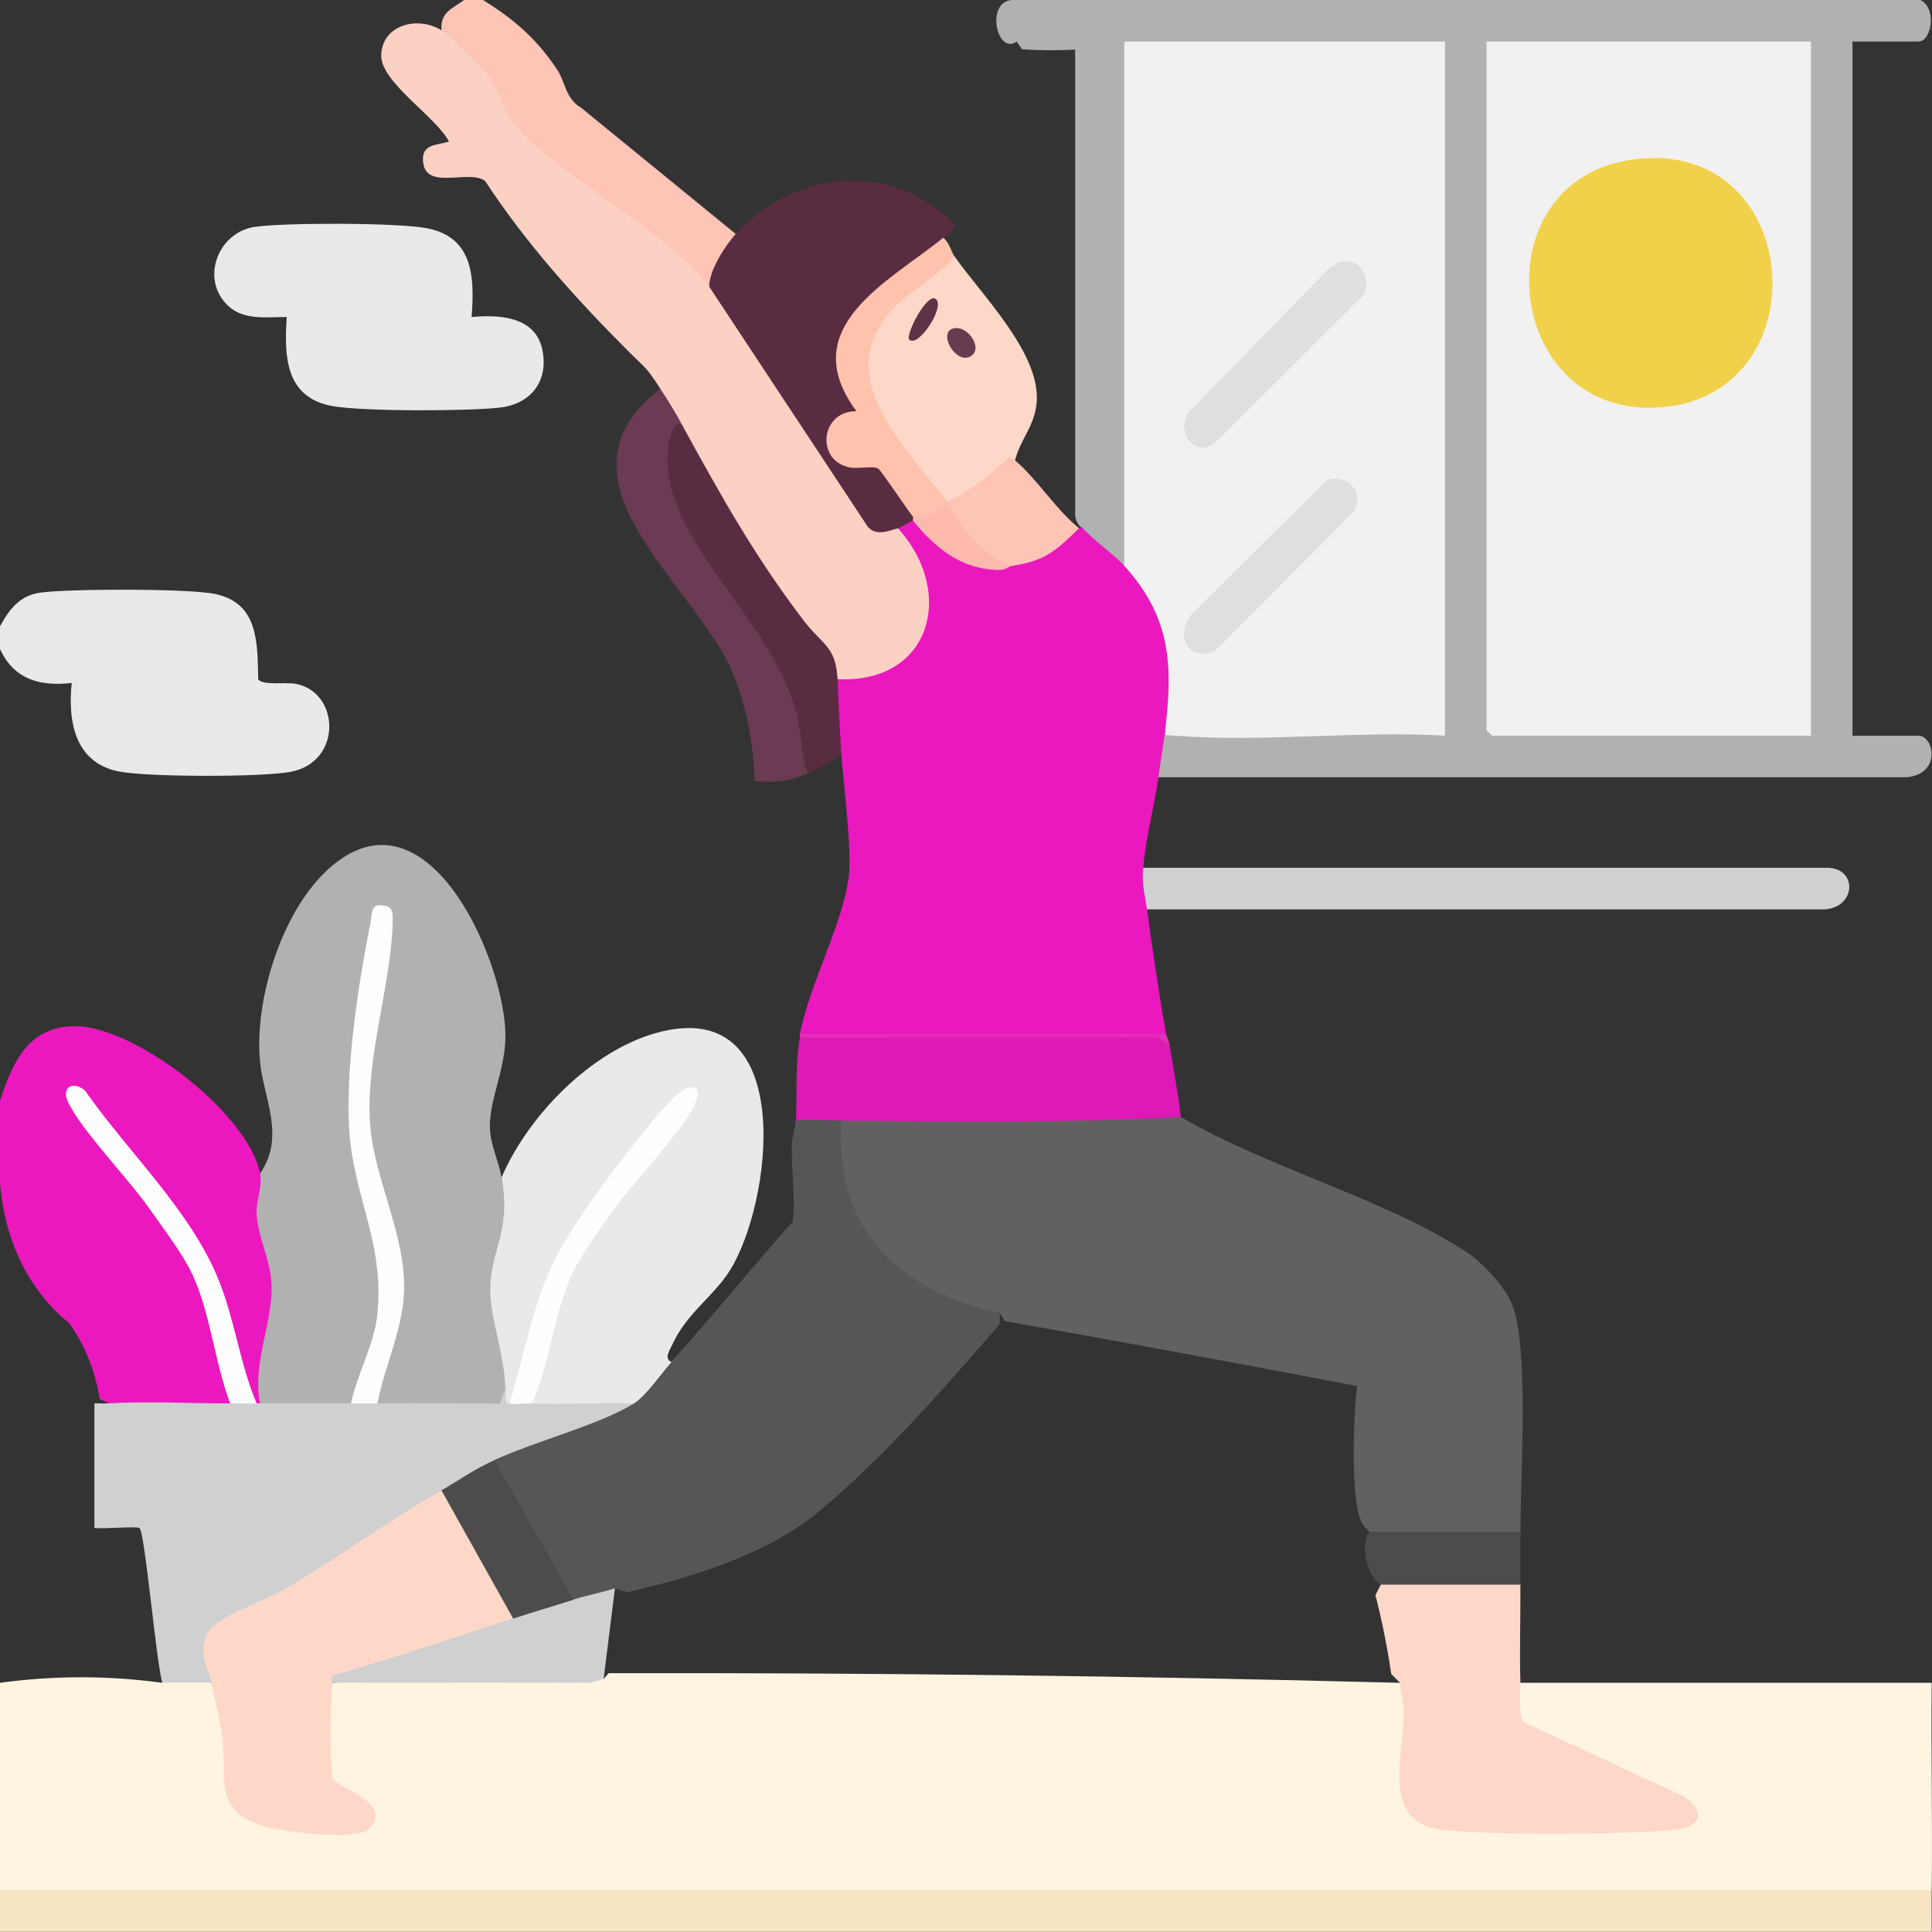 <?xml version="1.0" encoding="UTF-8"?>
<svg id="Layer_2" data-name="Layer 2" xmlns="http://www.w3.org/2000/svg" viewBox="0 0 188.32 188.29">
  <rect x="0" y="0" width="188.32" height="188.29" fill="#333333" stroke="none"/>
  <defs>
    <style>
      .cls-1 {
        fill: #ec18bf;
      }

      .cls-2 {
        fill: #df19b5;
      }

      .cls-3 {
        fill: #fdd8c8;
      }

      .cls-4 {
        fill: #b1b1b1;
      }

      .cls-5 {
        fill: #f1d149;
      }

      .cls-6 {
        fill: #603247;
      }

      .cls-7 {
        fill: #e9e9e9;
      }

      .cls-8 {
        fill: #4c4c4c;
      }

      .cls-9 {
        fill: #693b4e;
      }

      .cls-10 {
        fill: #f1f1f1;
      }

      .cls-11 {
        fill: #616161;
      }

      .cls-12 {
        fill: #5a2c42;
      }

      .cls-13 {
        fill: #fec2ad;
      }

      .cls-14 {
        fill: #dfdfdf;
      }

      .cls-15 {
        fill: #d0d0d0;
      }

      .cls-16 {
        fill: #e22fb7;
      }

      .cls-17 {
        fill: #fec4b6;
      }

      .cls-18 {
        fill: #f6e4c3;
      }

      .cls-19 {
        fill: #565656;
      }

      .cls-20 {
        fill: #fefdfe;
      }

      .cls-21 {
        fill: #fefefe;
      }

      .cls-22 {
        fill: #6a3b52;
      }

      .cls-23 {
        fill: #feb9ae;
      }

      .cls-24 {
        fill: #fbd1c4;
      }

      .cls-25 {
        fill: #fef4e0;
      }
    </style>
  </defs>
  <g id="Layer_6" data-name="Layer 6">
    <g>
      <path class="cls-25" d="M136.44,164.02l.79.4c.39,2.47.37,4.97-.05,7.51-.19,2.96.12,5.35,3.55,5.72,6.82.73,15.47.63,22.32,0,1.82-.17,2.39-.71.71-1.9l-15.66-7.3c-.83-.95-1.21-3.92.1-4.42h40.09c-.07,6.73.09,13.49,0,20.23l-.35.74H.46l-.46-.74v-20.23c5.26-.72,10.55-.72,15.81,0,.37-1.19,4.29-1.12,4.78,0,1.18,1.42,1.79,3.29,1.83,5.61-.94,7.74,3.78,8.62,10.34,8.49,5.49-.11,2.65-2.31-.49-3.87-1.06-1.21-.93-7.89-.69-9.76l.77-.47c8.93-.72,17.64-.99,26.15-.8l.33.43.5-.57c25.31-.05,51.01.26,77.09.94Z"/>
      <path class="cls-4" d="M187.19,0c1.64.81,1.08,4.05-.18,4.05h-6.44v67.66h6.44c1.46,0,2.28,3.66-1.1,4.05h-73.01c-.92-1.45-.52-4,.74-5.16l.73.36c8.56.01,17.1.08,25.62.21l.87.54-.74-.26V4.5l.74-.45-.26.74h-30.56l-.45-.74.74.26v50.41l-.74.45c-1.37.16-4.36-2.24-4.05-3.68-.44-.17-.72-.81-.74-1.33V4.5l.74-.45c-.04.28-.12.71-.32.74-1.16.14-4.43.14-5.61,0l-.51-.74c-2,1.42-3.15-4.24-.18-4.05h88.26Z"/>
      <path class="cls-18" d="M188.29,184.24c-.02,1.34.01,2.7,0,4.05H0v-4.05h188.29Z"/>
      <path class="cls-1" d="M25.37,114.37l.78.37-.35,3.95c1.86,5.17,1.5,9.55.2,14.8.15,1.39-.06,2.5-.64,3.32-.07.33-.19.31-.37,0l-1.09-.76c-1.79-7.8-3.84-13.17-8.61-19.64-.69-.94-9.49-12.4-7.88-9.02,2.31,3.32,4.8,6.53,7.46,9.62,4.77,5.4,6.31,11.76,7.92,18.66l-.38,1.14c-.23.19-.47.36-.73.49-.94.47-7.89.3-9.59.18l-1.46-.67-.91-.45c-.45-2.78-1.44-5.24-2.96-7.37-4.36-3.56-6.45-8.66-6.8-14.24v-7.35c1.22-3.66,2.64-7.26,7.19-7.37,5.92-.14,17.11,8.56,18.19,14.35Z"/>
      <path class="cls-7" d="M0,61.05c.9-1.65,1.91-2.99,3.89-3.28,2.78-.39,14.49-.42,17.09.13,4.26.9,4.1,4.81,4.19,8.32.42.61,2.66.26,3.61.43,4.37.77,4.62,7.63-.44,8.58-2.87.54-13.68.51-16.59,0-4.39-.77-5.16-4.78-4.76-8.66-3.1.36-5.64-.35-6.99-3.31v-2.21Z"/>
      <path class="cls-17" d="M47.07,0c3.05,1.87,5.34,3.88,7.29,6.87.73,1.12.78,2.77,2.27,3.62l15.08,12.31c.1.95-.28,1.93-1.14,2.94-.28,1-.76,1.73-1.43,2.21-1.04-.13-1.95-.76-2.75-1.89-6.04-4.36-11.77-9.02-17.21-13.98-1.33-3.47-3.37-5.95-6.23-8.28l.08-.86c-.12-1.77,1.05-2.08,2.21-2.94h1.84Z"/>
      <path class="cls-1" d="M98.56,55.17l.44-.82c2.14-.27,3.79-1.46,5.26-2.99l.92.13h.37c1.15,1.28,2.92,2.43,4.05,3.68,2.4.42,3.95,4.36,4.54,6.66.43,1.65.88,6.54.33,7.98-.14.37-.5.6-.82.8-.19,1.67-.51,3.45-.74,5.15-.39,2.92-1.24,5.86-1.47,8.83.94.38,1.36,3.66.37,4.05.53,4.03,1.15,8.13,1.84,12.14l-.06.42c-11.89-.2-23.76-.34-35.61-.42.9-4.77,4.24-10.92,4.75-15.3.33-2.78-.5-8.78-.71-11.92-1.21-2.29-1.31-4.95-.37-7.35l.74-.72c7.64.07,9.51-7.75,5.03-13l.12-.99c-.26-1.03.66-1.45,1.47-.74l.98.03c2.14,2.74,5.17,4.15,8.58,4.39Z"/>
      <path class="cls-4" d="M48.91,114.74l.84.6c.07,3.36-.33,6.73-1.21,10.11.51,3.15.91,6.29,1.21,9.43l-.47.46c-.2.57-.21,1.15-.03,1.71-.36,1.22-9.45.34-12.48-.24l-.54-1c3.4-8.03,2.53-14.76-.37-22.78-.76-3.03-.71-6.17-.32-9.26l1.87-12.21c.15-8.27-1.98,6.32-2.21,8.5-.45,4.27-.86,8.6-.11,12.85,2.47,8.57,3.79,14.93-.03,23.38l-.88.52c-2.96.92-5.87.91-8.83,0-.79-4.01,1.27-7.85,1.12-11.6-.09-2.42-1.4-4.76-1.46-7.03-.03-1.23.59-2.48.34-3.8,2.5-3.59.35-7.33,0-10.85-.6-6.06,2.14-14.85,6.79-18.94,9.32-8.22,16.83,8.39,17.12,15.99.13,3.4-1.51,6.35-1.51,9.21,0,1.69.85,3.35,1.13,4.96Z"/>
      <path class="cls-19" d="M82.01,109.22l.69,1.08c-.47,8.8,5.69,14.91,13.94,16.72l.81.95v1.09c-5.39,6.23-11.13,12.8-17.46,18.14-5.02,4.24-12.47,6.56-18.9,8.01l-1.16-.4c-.39,1.28-3.01,1.96-4.05,1.1l-.86-.02c-2.43-4.28-4.86-8.56-7.29-12.84l.42-.74.34-.96c4.34-1.81,8.76-3.33,13.26-4.56l-.14-.8,2.99-3.41.83.17c4.04-4.48,7.85-9.19,11.86-13.7.25-2.38-.17-4.91-.11-7.46.02-.83.36-1.58.38-2.38.58-1.28,3.73-1.15,4.41,0Z"/>
      <path class="cls-24" d="M43.03,2.95c.73.46,3.96,3.64,4.57,4.44,1.1,1.46,1.55,3.55,2.41,4.57,4.5,5.35,14.61,10.2,19.13,15.99.24-.16.65-.34.75-.19,3.85,5.35,7.43,11.18,10.77,16.88,1.68,1.94,3.17,4.01,4.48,6.22.92.13,1.72.34,2.38.63,5.65,6.22,3.26,15.16-5.88,14.71-.63-.18-.97-.72-1-1.62-5.19-6.46-10.02-13.71-13.94-21.26l-.13-1.76c-1.17-.12-2.8-2.42-2.21-3.68-1.46-2.23-1.28-1.81-3.14-3.67-5.12-5.13-9.96-10.5-13.94-16.58-1.63-1.18-5.91,1.05-6.05-2-.08-1.64,1.41-1.46,2.53-1.83-1.2-2.38-6.69-5.81-6.6-8.42.09-3,3.59-3.85,5.87-2.43Z"/>
      <path class="cls-7" d="M65.46,132.76c-1.05,1.17-2.45,3.26-3.68,4.05-3.14.84-6.98,1.4-9.93,0-.17-.35-.37-.75-.31-1.15.32-2.16,1.81-6.9,2.56-9.15,1.17-3.51,3-6.16,5.16-9.08,3.07-3.34,5.73-6.9,7.98-10.67-8.27,7.84-14.56,17.71-16.58,29.23l-1.02.82c-.88,1.03-1,.54-.37-1.47-.13-3.42-1.43-6.66-1.48-9.4-.07-4.07,2.08-5.7,1.11-11.2,2.6-6.01,8.73-12.33,15.16-14.08,13.24-3.6,11.42,15.23,7.46,22.54-1.68,3.09-4.48,4.52-6.03,7.95-.21.47-.79,1.27-.05,1.61Z"/>
      <path class="cls-7" d="M45.97,30.9c2.72-.25,6.24-.05,6.9,3.21.62,3.02-1.11,5.27-4.14,5.62s-13.39.4-16.39-.16c-4.54-.86-4.64-4.84-4.39-8.67-1.94-.01-4.16.36-5.71-1.09-2.75-2.57-1.02-7.18,2.62-7.7,2.94-.42,13.89-.41,16.72.13,4.58.86,4.68,4.82,4.39,8.67Z"/>
      <path class="cls-2" d="M77.96,101.13c11.43-.36,23.78-.26,35.41-.06l.63.8c.4,2.32.82,4.65,1.1,6.99-.56.22-1.12.43-1.7.58s-1.14.29-1.72.32c-8.71.42-17.49.38-26.21.23-.58,0-1.16-.13-1.74-.26s-1.16-.31-1.73-.51c-1.45-.01-3.01-.18-4.41,0,.1-2.9-.08-5.19.37-8.09Z"/>
      <path class="cls-22" d="M66.56,41.56c-1.81,2.96-.16,7.84,1.92,11.05,3.89,4.98,7.09,10.28,9.61,15.89.61,1.84,1.34,5.28.61,6.89-1.9.77-3.01.93-5.15.74-.09-3.61-.76-7.22-2.14-10.55-3.55-8.58-18.56-18.79-7.05-27.7.87,1.32,1.42,2.24,2.21,3.68Z"/>
      <path class="cls-12" d="M66.56,41.56c3.78,6.87,6.98,12.63,11.78,18.93,1.81,2.38,3.12,2.44,3.3,5.71.13,2.45.21,4.91.37,7.35-1.22.73-1.94,1.28-3.31,1.84-.59-1.71-.56-3.67-.98-5.46-2.29-9.84-13.58-17.23-12.6-26.32.04-.34.52-3.14,1.44-2.05Z"/>
      <path class="cls-16" d="M113.64,100.77c.03.17.28.58.37,1.1l-1.25-.76-34.79.03c.02-.12-.02-.25,0-.37h35.67Z"/>
      <path class="cls-11" d="M148.2,149.31c0,.28-.04.67-.25.74-1.28.39-11.94.13-14.03,0l-.43-.74c-.22-.2-.43-.41-.6-.64-1.34-1.87-.95-10.9-.61-13.57-11.49-2.19-22.94-4.31-34.33-6.33l-.5-.78c-9.86-2.2-16.1-8.07-15.45-18.75,10.99.1,22.22.23,33.1-.37,8.27,4.89,20,8.01,27.84,13.17,1.59,1.05,3.73,3.35,4.45,5.11,1.68,4.14.79,16.96.81,22.17Z"/>
      <path class="cls-3" d="M148.2,154.46c.02,3.18-.1,6.39,0,9.56.03,1.03-.29,3.24.36,3.87l15.58,7.22c2.24,1.55,1.61,3.04-1.02,3.26-5.63.47-16.9.54-22.47,0-6.23-.6-3.73-7.41-3.83-11.62-.02-.86-.29-1.81-.38-2.74l-.83-.84c-.38-2.59-.89-5.15-1.54-7.69l.53-1.03c-.02-.17-.02-.34.03-.49.21-.63,12.53-.5,13.15-.25l.43.74Z"/>
      <path class="cls-15" d="M111.43,84.59h66.39c3.3-.21,3.2,3.89,0,4.05h-66.02c-.22-1.69-.51-2.17-.37-4.05Z"/>
      <path class="cls-8" d="M148.2,149.31c0,1.71,0,3.44,0,5.15h-13.61c-1.32-.66-2.08-4.02-1.1-5.15h14.71Z"/>
      <path class="cls-15" d="M49.65,136.8c.35-.96,1.94-1.08,2.21,0,3.3.1,6.63-.07,9.93,0-3.12,1.99-9.73,3.73-13.61,5.52-.44,1.31-3.82,3.52-5.15,2.94-.36.6-.74,1.22-1.32,1.63-5.79,4.09-12.27,8.16-18.6,11-2.56,1.04-3.18,2.76-1.97,5.29l-.54.83h-4.78c-.58-1.85-1.68-14.53-2.22-15.06-.22-.21-3.66.11-4.4-.02v-12.14c.49-.02.98.03,1.47,0,3.78-.23,7.94.02,11.77,0,.84-.72,1.73-.72,2.57,0,.12,0,.25,0,.37,0,2.94,0,5.89,0,8.83,0,.84-.72,1.73-.72,2.57,0,3.97-.02,7.95,0,11.93.02l.58-1.49c.02.42-.06.84.03,1.26.03.23.19.17.34.22Z"/>
      <path class="cls-3" d="M43.03,145.26c.14-.1.29-.19.44-.21.69-.13,6.35,10.6,6.98,11.98l-.43.74c-5.18,3.06-11.46,4.61-17.35,5.91.62-.04.52.07-.3.34-.14,1.22-.21,8.55.06,9.32.31.9,6.11,2.38,3.53,4.94-1.23,1.22-9.29.27-11.19-.58-3.92-1.76-2.67-4.71-3.06-7.97-.23-1.93-.71-3.81-1.1-5.7-.35-1.7-1.32-2.56-.46-4.69.7-1.72,5.36-3.16,7.19-4.21,5.32-3.06,10.27-6.76,15.7-9.86Z"/>
      <path class="cls-15" d="M59.94,154.82l-1.1,8.83c-.25,0-.95.38-1.63.38-8.28,0-16.57-.03-24.85-.01.02-.22-.1-.47.04-.69,5.92-1.69,11.75-3.69,17.61-5.57,1.63-1.57,3.65-2.18,5.88-1.84,1.3-.42,2.8-.7,4.05-1.1Z"/>
      <path class="cls-10" d="M109.59,55.17V4.05h31.26v67.66c-8.55-.5-17.84.67-26.31,0-1.13-.09-.95.18-.9-1.1.7-6.2.29-10.66-4.05-15.45Z"/>
      <path class="cls-10" d="M176.52,4.05v67.66h-31.07s-.55-.51-.55-.55V4.05h31.63Z"/>
      <path class="cls-12" d="M71.71,22.81c5.71-6.22,15.26-7.23,21.33-.91.15.39-.85,1.07-1.1,1.28l.06.89c-2.84,1.92-5.48,4.08-7.9,6.47-2.97,3.15-1.8,6.22-.16,9.64-4.15,1.71-3.24,5.37,1.26,4.66.39.1.62.17.98.39.61.39,3.57,4.39,2.82,5.15.32.12.32.25,0,.37-.49.18-.99.6-1.47.74-.99.29-2.18.78-2.96-.17l-15.43-23.36c-.06-1.55,1.56-4.04,2.57-5.15Z"/>
      <path class="cls-3" d="M98.93,44.87c-1.11,1.13-4.15,4.1-5.54,4.33-.39.06-.75-.09-1.08-.29h-.91c-1.62-1.63-4.21-5.11-5.38-7.12-4.8-8.21-.6-11.86,6.07-16.81l.96.02c2.62,3.74,8.26,9.31,8.01,14.05-.13,2.41-1.56,3.66-2.12,5.81Z"/>
      <path class="cls-13" d="M93.04,25.01c-1.67,2.06-4.54,3.36-6.24,5.34-5.76,6.68,1.61,13.25,5.51,18.56.32.12.32.25,0,.37-.09,1.45-2.5,2.44-3.31,1.1-.58-.72-3.14-4.56-3.39-4.7-.51-.29-1.88.02-2.66-.1-3.46-.53-3.07-5.51.53-5.5-6.09-8.19,3.21-12.63,8.46-16.91.59.45.8,1.41,1.1,1.84Z"/>
      <path class="cls-17" d="M98.93,44.87c2.15,1.8,4.01,4.82,6.25,6.62-2.33,2.27-3.33,3.19-6.62,3.68-1.64.25-2.65-.62-3.79-1.61-.98-.86-3.02-3.08-2.46-4.28-.06-.08.06-.29,0-.37,2.22-1.02,4.34-2.7,6.07-4.4.14.18.41.23.55.35Z"/>
      <path class="cls-20" d="M25.01,136.8c-.86,0-1.72,0-2.57,0-1.53-4.01-1.9-8.77-3.72-12.64-.92-1.96-2.79-4.4-4.07-6.23-2.09-3-6.55-7.56-7.99-10.44-.71-1.43.32-2.2,1.61-1.21,4.18,6.01,10.32,11.7,13.07,18.55,1.55,3.87,2.05,8.11,3.67,11.96Z"/>
      <path class="cls-23" d="M98.56,55.17c-.21.03-.47.4-1.24.39-3.62-.06-6.18-2.16-8.32-4.8-.06-.07.06-.29,0-.37,1.27.17,2.24-.59,3.31-1.1,1.97,2.67,2.95,4.42,6.25,5.88Z"/>
      <path class="cls-21" d="M36.78,136.8c-.86,0-1.72,0-2.57,0,.59-2.82,2.28-5.78,2.57-8.65.61-6.14-1.5-9.93-2.46-15.55-1.06-6.19.53-16.33,1.79-22.64.13-.67.04-1.74.86-1.72,1.02.01,1.32.26,1.31,1.29-.06,6.16-2.62,13.37-2.22,19.87.34,5.48,3.55,10.96,3.32,16.57-.16,3.74-1.9,7.21-2.59,10.83Z"/>
      <path class="cls-8" d="M48.18,142.32l7.72,13.61c-1.95.63-3.93,1.21-5.88,1.84l-6.99-12.5c1.85-1.05,2.88-1.89,5.15-2.94Z"/>
      <path class="cls-21" d="M51.85,136.8c-.59-.02-1.81.13-2.21,0,1.53-4.79,2.35-10.14,4.72-14.59,2.01-3.77,8.27-12.15,11.28-15.2,1.68-1.71,3.1-1.25,1.97.87-1.62,3.06-6.12,7.55-8.34,10.78-1.09,1.58-2.65,3.7-3.44,5.38-1.91,4.04-2.13,8.69-3.98,12.75Z"/>
      <path class="cls-14" d="M131.17,25.47c1.73-.08,2.59,2.17,1.61,3.42l-14.18,14.13c-1.9,1.75-4.08-.7-2.78-2.78l13.61-13.97c.45-.37,1.16-.79,1.74-.81Z"/>
      <path class="cls-14" d="M129.34,46.78c2.15-.66,3.84,1.42,2.48,3.22l-13.2,13.28c-2.57,1.49-4.15-1.11-2.58-3.31l13.3-13.18Z"/>
      <path class="cls-5" d="M159.15,15.55c16.97-2.3,18.55,23.64,2.09,24.19-14.79.49-16.89-22.18-2.09-24.19Z"/>
      <path class="cls-6" d="M88.63,33.1c-.38-.38,1.4-3.98,2.38-4.04,1.49.32-1.47,4.95-2.38,4.04Z"/>
      <path class="cls-9" d="M92.9,32.02c1.43-.4,3.08,2.06,1.61,2.76-1.39.66-3.1-2.34-1.61-2.76Z"/>
    </g>
  </g>
</svg>